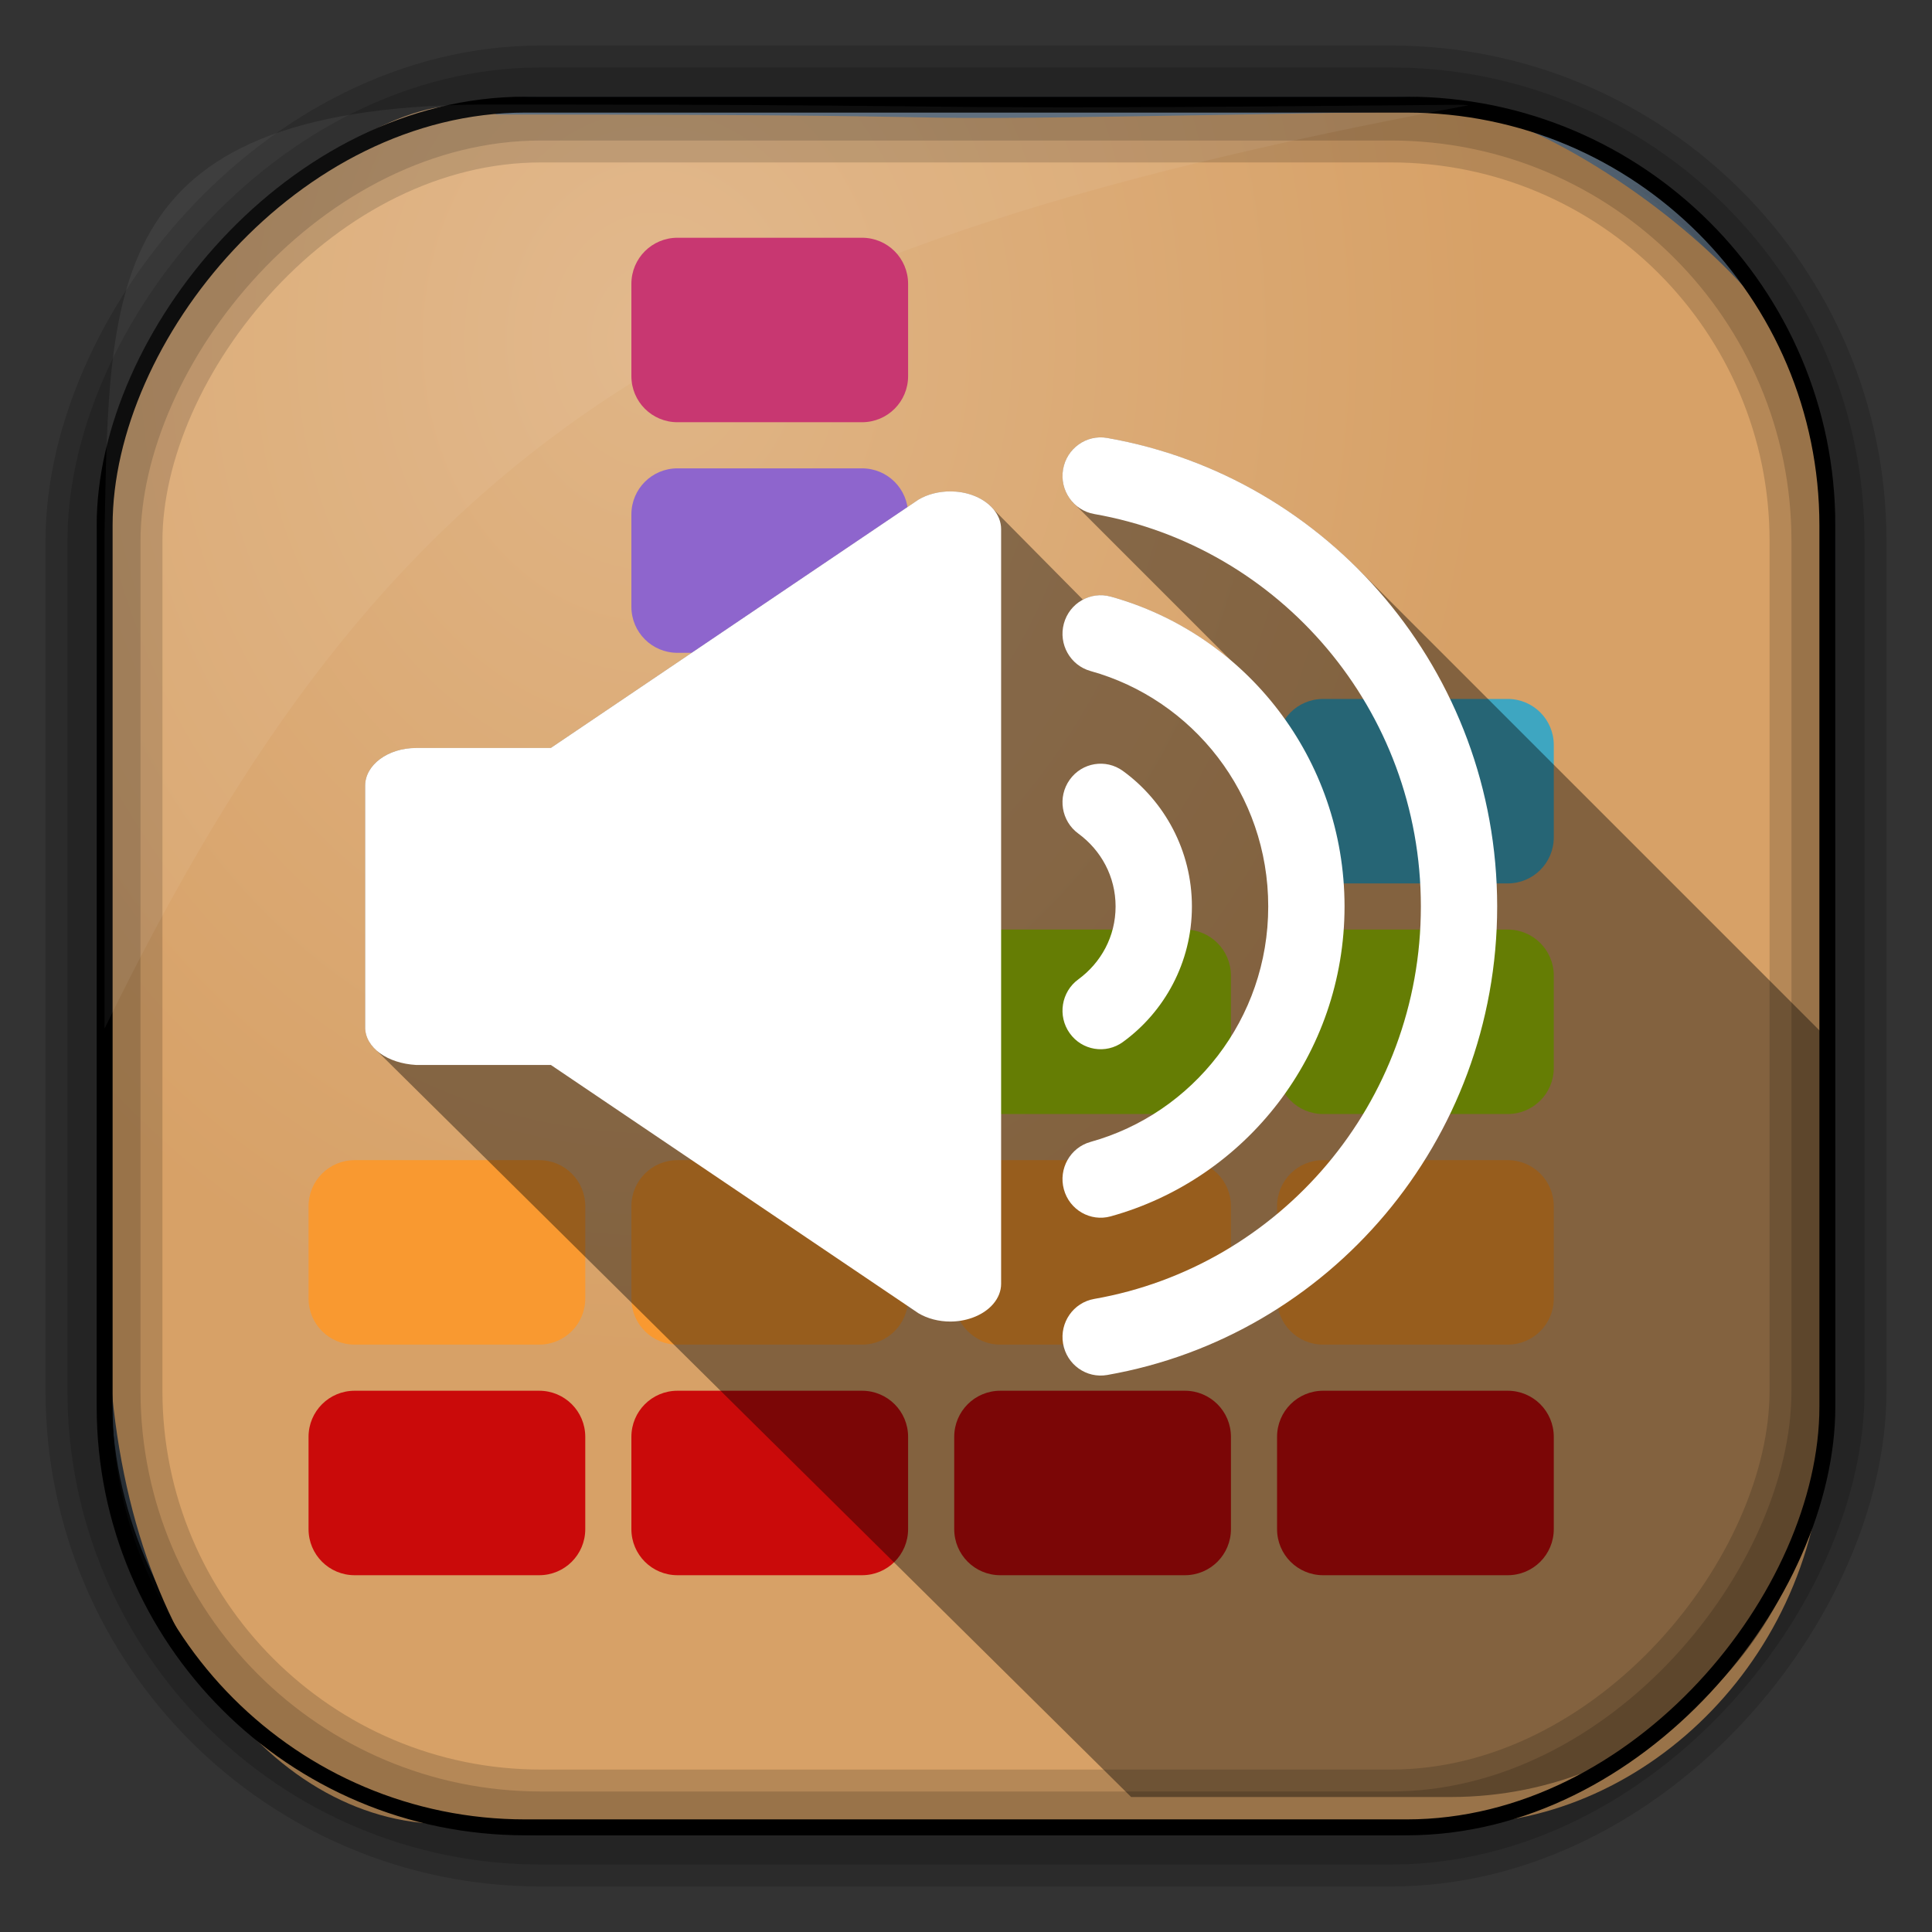 <?xml version="1.0" encoding="UTF-8" standalone="no"?>
<!-- Created with Inkscape (http://www.inkscape.org/) -->

<svg
   xmlns:dc="http://purl.org/dc/elements/1.1/"
   xmlns:cc="http://creativecommons.org/ns#"
   xmlns:rdf="http://www.w3.org/1999/02/22-rdf-syntax-ns#"
   xmlns:svg="http://www.w3.org/2000/svg"
   xmlns="http://www.w3.org/2000/svg"
   xmlns:xlink="http://www.w3.org/1999/xlink"
   xmlns:sodipodi="http://sodipodi.sourceforge.net/DTD/sodipodi-0.dtd"
   xmlns:inkscape="http://www.inkscape.org/namespaces/inkscape"
   id="svg3449"
   height="128"
   width="128"
   version="1.0"
   inkscape:version="0.48.4 r9939"
   sodipodi:docname="wallet.svg">
  <rect width="100%" height="100%" fill="#333333" stroke="none"/>
  <sodipodi:namedview
     pagecolor="#ffffff"
     bordercolor="#666666"
     borderopacity="1"
     objecttolerance="10"
     gridtolerance="10"
     guidetolerance="10"
     inkscape:pageopacity="0"
     inkscape:pageshadow="2"
     inkscape:window-width="1360"
     inkscape:window-height="707"
     id="namedview28"
     showgrid="false"
     inkscape:zoom="2.6074563"
     inkscape:cx="29.315846"
     inkscape:cy="80.47682"
     inkscape:window-x="-2"
     inkscape:window-y="33"
     inkscape:window-maximized="1"
     inkscape:current-layer="svg3449" />
  <defs
     id="defs3451">
    <linearGradient
       id="linearGradient3514"
       y2="-9.103"
       gradientUnits="userSpaceOnUse"
       x2="66.492"
       gradientTransform="matrix(0.968,0,0,0.978,2.009,0.378)"
       y1="-42.638"
       x1="67.952">
      <stop
         id="stop4620"
         style="stop-color:#37414b"
         offset="0" />
      <stop
         id="stop4622"
         style="stop-color:#37414b;stop-opacity:0"
         offset="1" />
    </linearGradient>
    <linearGradient
       id="linearGradient3516"
       y2="-11.847"
       gradientUnits="userSpaceOnUse"
       x2="58.98"
       gradientTransform="matrix(0.968,0,0,0.978,2.009,0.378)"
       y1="-118.55"
       x1="57.173">
      <stop
         id="stop4596"
         offset="0" />
      <stop
         id="stop4598"
         style="stop-opacity:0"
         offset="1" />
    </linearGradient>
    <linearGradient
       id="linearGradient3519"
       y2="50.369"
       gradientUnits="userSpaceOnUse"
       x2="76.558"
       gradientTransform="matrix(0.968,0,0,0.968,3.09,-127.974)"
       y1="13.164"
       x1="76.558">
      <stop
         id="stop3392"
         style="stop-color:#425e7b"
         offset="0" />
      <stop
         id="stop3394"
         style="stop-color:#7a91a7"
         offset="1" />
    </linearGradient>
    <linearGradient
       id="linearGradient3521"
       y2="-8.74"
       gradientUnits="userSpaceOnUse"
       x2="60.217"
       gradientTransform="matrix(0.968,0,0,0.968,2.027,-0.09)"
       y1="-123.72"
       x1="60.395">
      <stop
         id="stop3392-4-8"
         style="stop-color:#425e7b"
         offset="0" />
      <stop
         id="stop3394-8-0"
         style="stop-color:#7a91a7"
         offset="1" />
    </linearGradient>
    <radialGradient
       id="radialGradient3349"
       gradientUnits="userSpaceOnUse"
       cy="45.647"
       cx="42.148"
       gradientTransform="matrix(0.947,0,0,1.149,3.441,-29.894)"
       r="58.984">
      <stop
         id="stop2699-5"
         style="stop-color:#e0b586"
         offset="0" />
      <stop
         id="stop2701-7"
         style="stop-color:#d7a167"
         offset="1" />
    </radialGradient>
    <radialGradient
       inkscape:collect="always"
       xlink:href="#linearGradient4132"
       id="radialGradient4922"
       gradientUnits="userSpaceOnUse"
       gradientTransform="matrix(6.125,0,0,4.481,-135.867,-31.234)"
       cx="63.98"
       cy="61.949"
       fx="63.98"
       fy="61.949"
       r="58.02" />
    <linearGradient
       id="linearGradient4132">
      <stop
         offset="0"
         style="stop-color:#7bb8f0;stop-opacity:1"
         id="stop4134" />
      <stop
         offset="1"
         style="stop-color:#b5d5f2;stop-opacity:0.122"
         id="stop4136" />
    </linearGradient>
  </defs>
  <rect
     id="rect892"
     style="fill:url(#linearGradient3519);stroke:url(#linearGradient3521);stroke-width:0.968"
     transform="scale(1,-1)"
     ry="28.963"
     height="114.226"
     width="114.226"
     y="-121.113"
     x="6.887" />
  <rect
     id="rect892-2"
     style="fill:url(#linearGradient3514);stroke:url(#linearGradient3516);stroke-width:0.973"
     transform="scale(1,-1)"
     ry="28.96"
     height="114.221"
     width="114.221"
     y="-121.11"
     x="6.89" />
  <path
     id="rect895"
     style="fill:url(#radialGradient3349)"
     d="M 32.897,7.583 C 25.7,3.568 6.912,20.835 7.244,30.824 c -0.05,0.982 -0.089,1.982 -0.089,2.983 l 0,52.881 c 0,21.06 10.712,34.157 22.318,34.157 l 67.038,0 c 12.638,0 24.318,-11.344 24.318,-26.087 l 0,-64.581 C 121.529,19.153 99.546,5.301 94.903,7.36 47.057,8.233 76.886,7.586 32.9,7.586 z"
     inkscape:connector-curvature="0"
     sodipodi:nodetypes="ccssssscccc" />
  <rect
     id="rect892-2-7-8"
     style="opacity:0.159;fill:none;stroke:#000000;stroke-width:4.842"
     transform="scale(1,-1)"
     ry="28.961"
     height="114.223"
     width="114.223"
     y="-121.112"
     x="6.888" />
  <rect
     id="rect892-2-7-1"
     style="opacity:0.159;fill:none;stroke:#000000;stroke-width:7.747"
     transform="scale(1,-1)"
     ry="28.961"
     height="114.224"
     width="114.224"
     y="-121.112"
     x="6.888" />
  <rect
     id="rect892-2-7-2-9"
     ry="27.872"
     style="fill:none;stroke:#000000;stroke-width:1.055"
     transform="scale(1,-1)"
     height="114.134"
     width="114.134"
     y="-121.067"
     x="6.933" />
  <path
     id="path1187"
     style="fill:#ffffff;fill-opacity:0.057"
     d="M 32.931,6.923 C 6.839,6.795 7.263,18.674 6.924,35.392 l 0,32.76 c 18.67,-38.321 38.34,-51.497 90.374,-61.179 -0.225,-0.026 -0.46,-0.03 -0.691,-0.03 -41.576,0.387 -25.652,-0.019 -63.676,-0.019 z"
     inkscape:connector-curvature="0"
     sodipodi:nodetypes="ccccccc" />
  <g
     transform="matrix(0.25,0,0,0.25,-2.308,-3.943)"
     id="g3202">
    <path
       style="fill:#f99930;fill-opacity:1;stroke:none"
       d="m 103.222,323.222 c -6.771,0 -12.222,5.451 -12.222,12.222 l 0,24.444 c 0,6.771 5.451,12.222 12.222,12.222 l 48.889,0 c 6.771,0 12.222,-5.451 12.222,-12.222 l 0,-24.444 c 0,-6.771 -5.451,-12.222 -12.222,-12.222 l -48.889,0 z"
       id="path4215"
       inkscape:connector-curvature="0" />
    <path
       style="fill:#ca0a0a;fill-opacity:1;stroke:none"
       d="m 103.222,384.333 c -6.771,0 -12.222,5.451 -12.222,12.222 l 0,24.444 c 0,6.771 5.451,12.222 12.222,12.222 l 48.889,0 c 6.771,0 12.222,-5.451 12.222,-12.222 l 0,-24.444 c 0,-6.771 -5.451,-12.222 -12.222,-12.222 l -48.889,0 z"
       id="path3729"
       inkscape:connector-curvature="0" />
    <path
       style="fill:#c83771;fill-opacity:1;stroke:none"
       d="m 188.778,78.778 c -6.771,0 -12.222,5.451 -12.222,12.222 l 0,24.444 c 0,6.771 5.451,12.222 12.222,12.222 l 48.889,0 c 6.771,0 12.222,-5.451 12.222,-12.222 l 0,-24.444 c 0,-6.771 -5.451,-12.222 -12.222,-12.222 l -48.889,0 z"
       id="path4257"
       inkscape:connector-curvature="0" />
    <path
       style="fill:#8e65cd;fill-opacity:1;stroke:none"
       d="m 188.778,139.889 c -6.771,0 -12.222,5.451 -12.222,12.222 l 0,24.444 c 0,6.771 5.451,12.222 12.222,12.222 l 48.889,0 c 6.771,0 12.222,-5.451 12.222,-12.222 l 0,-24.444 c 0,-6.771 -5.451,-12.222 -12.222,-12.222 l -48.889,0 z"
       id="path4255"
       inkscape:connector-curvature="0" />
    <path
       style="fill:#3ea6c1;fill-opacity:1;stroke:none"
       d="m 188.778,201 c -6.771,0 -12.222,5.451 -12.222,12.222 l 0,24.444 c 0,6.771 5.451,12.222 12.222,12.222 l 48.889,0 c 6.771,0 12.222,-5.451 12.222,-12.222 l 0,-24.444 c 0,-6.771 -5.451,-12.222 -12.222,-12.222 l -48.889,0 z"
       id="path4253"
       inkscape:connector-curvature="0" />
    <path
       style="fill:#a6ce06;fill-opacity:1;stroke:none"
       d="m 188.778,262.111 c -6.771,0 -12.222,5.451 -12.222,12.222 l 0,24.444 c 0,6.771 5.451,12.222 12.222,12.222 l 48.889,0 c 6.771,0 12.222,-5.451 12.222,-12.222 l 0,-24.444 c 0,-6.771 -5.451,-12.222 -12.222,-12.222 l -48.889,0 z"
       id="path4251"
       inkscape:connector-curvature="0" />
    <path
       style="fill:#f99930;fill-opacity:1;stroke:none"
       d="m 188.778,323.222 c -6.771,0 -12.222,5.451 -12.222,12.222 l 0,24.444 c 0,6.771 5.451,12.222 12.222,12.222 l 48.889,0 c 6.771,0 12.222,-5.451 12.222,-12.222 l 0,-24.444 c 0,-6.771 -5.451,-12.222 -12.222,-12.222 l -48.889,0 z"
       id="path4249"
       inkscape:connector-curvature="0" />
    <path
       style="fill:#ca0a0a;fill-opacity:1;stroke:none"
       d="m 188.778,384.333 c -6.771,0 -12.222,5.451 -12.222,12.222 l 0,24.444 c 0,6.771 5.451,12.222 12.222,12.222 l 48.889,0 c 6.771,0 12.222,-5.451 12.222,-12.222 l 0,-24.444 c 0,-6.771 -5.451,-12.222 -12.222,-12.222 l -48.889,0 z"
       id="path3731"
       inkscape:connector-curvature="0" />
    <path
       style="fill:#a6ce06;fill-opacity:1;stroke:none"
       d="m 274.333,262.111 c -6.771,0 -12.222,5.451 -12.222,12.222 l 0,24.444 c 0,6.771 5.451,12.222 12.222,12.222 l 48.889,0 c 6.771,0 12.222,-5.451 12.222,-12.222 l 0,-24.444 c 0,-6.771 -5.451,-12.222 -12.222,-12.222 l -48.889,0 z"
       id="path4183"
       inkscape:connector-curvature="0" />
    <path
       style="fill:#f99930;fill-opacity:1;stroke:none"
       d="m 274.333,323.222 c -6.771,0 -12.222,5.451 -12.222,12.222 l 0,24.444 c 0,6.771 5.451,12.222 12.222,12.222 l 48.889,0 c 6.771,0 12.222,-5.451 12.222,-12.222 l 0,-24.444 c 0,-6.771 -5.451,-12.222 -12.222,-12.222 l -48.889,0 z"
       id="path4181"
       inkscape:connector-curvature="0" />
    <path
       style="fill:#ca0a0a;fill-opacity:1;stroke:none"
       d="m 274.333,384.333 c -6.771,0 -12.222,5.451 -12.222,12.222 l 0,24.444 c 0,6.771 5.451,12.222 12.222,12.222 l 48.889,0 c 6.771,0 12.222,-5.451 12.222,-12.222 l 0,-24.444 c 0,-6.771 -5.451,-12.222 -12.222,-12.222 l -48.889,0 z"
       id="path3733"
       inkscape:connector-curvature="0" />
    <path
       style="fill:#3ea6c1;fill-opacity:1;stroke:none"
       d="m 359.889,201 c -6.771,0 -12.222,5.451 -12.222,12.222 l 0,24.444 c 0,6.771 5.451,12.222 12.222,12.222 l 48.889,0 c 6.771,0 12.222,-5.451 12.222,-12.222 l 0,-24.444 c 0,-6.771 -5.451,-12.222 -12.222,-12.222 l -48.889,0 z"
       id="path4287"
       inkscape:connector-curvature="0" />
    <path
       style="fill:#a6ce06;fill-opacity:1;stroke:none"
       d="m 359.889,262.111 c -6.771,0 -12.222,5.451 -12.222,12.222 l 0,24.444 c 0,6.771 5.451,12.222 12.222,12.222 l 48.889,0 C 415.549,311 421,305.549 421,298.778 l 0,-24.444 c 0,-6.771 -5.451,-12.222 -12.222,-12.222 l -48.889,0 z"
       id="path4285"
       inkscape:connector-curvature="0" />
    <path
       style="fill:#f99930;fill-opacity:1;stroke:none"
       d="m 359.889,323.222 c -6.771,0 -12.222,5.451 -12.222,12.222 l 0,24.444 c 0,6.771 5.451,12.222 12.222,12.222 l 48.889,0 c 6.771,0 12.222,-5.451 12.222,-12.222 l 0,-24.444 c 0,-6.771 -5.451,-12.222 -12.222,-12.222 l -48.889,0 z"
       id="path4283"
       inkscape:connector-curvature="0" />
    <path
       style="fill:#ca0a0a;fill-opacity:1;stroke:none"
       d="m 359.889,384.333 c -6.771,0 -12.222,5.451 -12.222,12.222 l 0,24.444 c 0,6.771 5.451,12.222 12.222,12.222 l 48.889,0 c 6.771,0 12.222,-5.451 12.222,-12.222 l 0,-24.444 c 0,-6.771 -5.451,-12.222 -12.222,-12.222 l -48.889,0 z"
       id="path3735"
       inkscape:connector-curvature="0" />
    <path
       sodipodi:nodetypes="sccccscccsccsssccsscccs"
       inkscape:connector-curvature="0"
       id="path4197"
       d="m 300.594,131.688 c -4.702,0.144 -8.791,3.598 -9.625,8.469 -0.63,3.687 0.761,7.257 3.375,9.531 l 41.188,41.188 c -9.182,-7.812 -20.03,-13.699 -31.938,-17 -1.01,-0.28 -2.037,-0.378 -3.031,-0.344 -1.532,0.052 -3.018,0.459 -4.344,1.156 L 272.562,150.781 c -1.333,-1.622 -3.293,-2.959 -5.688,-3.812 C 265.016,146.306 263.045,146 261.062,146 c -3.007,0 -6.002,0.74 -8.438,2.188 L 155.188,214 119.469,214 C 112.021,214 106,218.476 106,224 l 0,64 c 0,2.479 1.207,4.651 3.219,6.344 L 309,492 l 84.656,0 C 448.133,492 492,448.133 492,393.656 L 492,289.438 369.062,166.5 c -17.736,-17.748 -40.725,-30.165 -66.406,-34.656 -0.688,-0.121 -1.391,-0.177 -2.062,-0.156 z"
       style="fill:#000000;fill-opacity:0.392;fill-rule:nonzero;stroke:none" />
    <path
       id="path24"
       d="m 261.057,145.996 c -3.007,0 -5.991,0.735 -8.427,2.182 l -97.439,65.818 -35.708,0 c -7.447,0 -13.483,4.476 -13.483,10 l 0,64 c 0,5.524 6.047,9.584 13.483,10 l 35.736,0 97.41,65.797 c 2.436,1.448 5.42,2.203 8.427,2.203 1.985,0 3.968,-0.333 5.827,-0.996 4.672,-1.666 7.656,-5.16 7.656,-9.004 l 0,-200 c 0,-3.844 -2.984,-7.359 -7.656,-9.025 -1.859,-0.662 -3.845,-0.975 -5.827,-0.975 z"
       style="fill:#ffffff;fill-opacity:1;fill-rule:nonzero;stroke:none"
       inkscape:connector-curvature="0"
       sodipodi:nodetypes="sccssssccscsscs" />
    <path
       id="path30"
       style="fill:#ffffff;fill-opacity:1;fill-rule:nonzero;stroke:none"
       d="m 306.832,291.898 c 10.969,-7.971 18.271,-21.07 18.268,-35.902 0.003,-14.832 -7.3,-27.933 -18.268,-35.905 -4.532,-3.303 -10.852,-2.266 -14.118,2.317 -3.266,4.581 -2.241,10.973 2.291,14.276 6.012,4.411 9.868,11.356 9.87,19.312 -0.003,7.955 -3.858,14.901 -9.87,19.312 -4.532,3.303 -5.556,9.695 -2.291,14.276 3.266,4.583 9.589,5.62 14.118,2.317"
       inkscape:connector-curvature="0" />
    <path
       id="path32"
       style="fill:#ffffff;fill-opacity:1;fill-rule:nonzero;stroke:none"
       d="m 303.594,338.113 c 35.701,-9.897 61.938,-42.859 61.957,-82.117 -0.018,-39.258 -26.255,-72.222 -61.957,-82.119 -5.386,-1.495 -10.95,1.709 -12.427,7.156 -1.477,5.449 1.691,11.074 7.076,12.571 27.119,7.535 47.102,32.581 47.083,62.392 0.018,29.811 -19.964,54.854 -47.083,62.392 -5.385,1.494 -8.553,7.122 -7.076,12.571 1.477,5.447 7.042,8.651 12.427,7.156"
       inkscape:connector-curvature="0" />
    <path
       id="path34"
       style="fill:#ffffff;fill-opacity:1;fill-rule:nonzero;stroke:none"
       d="M 302.643,380.161 C 361.342,369.894 405.979,318.289 406,255.996 405.979,193.703 361.342,142.098 302.643,131.831 c -5.505,-0.964 -10.737,2.767 -11.69,8.333 -0.951,5.566 2.738,10.859 8.242,11.823 49.14,8.602 86.601,51.845 86.58,104.009 0.021,52.165 -37.439,95.407 -86.582,104.009 -5.501,0.964 -9.19,6.256 -8.24,11.823 0.953,5.566 6.185,9.297 11.69,8.333"
       inkscape:connector-curvature="0" />
  </g>
</svg>
